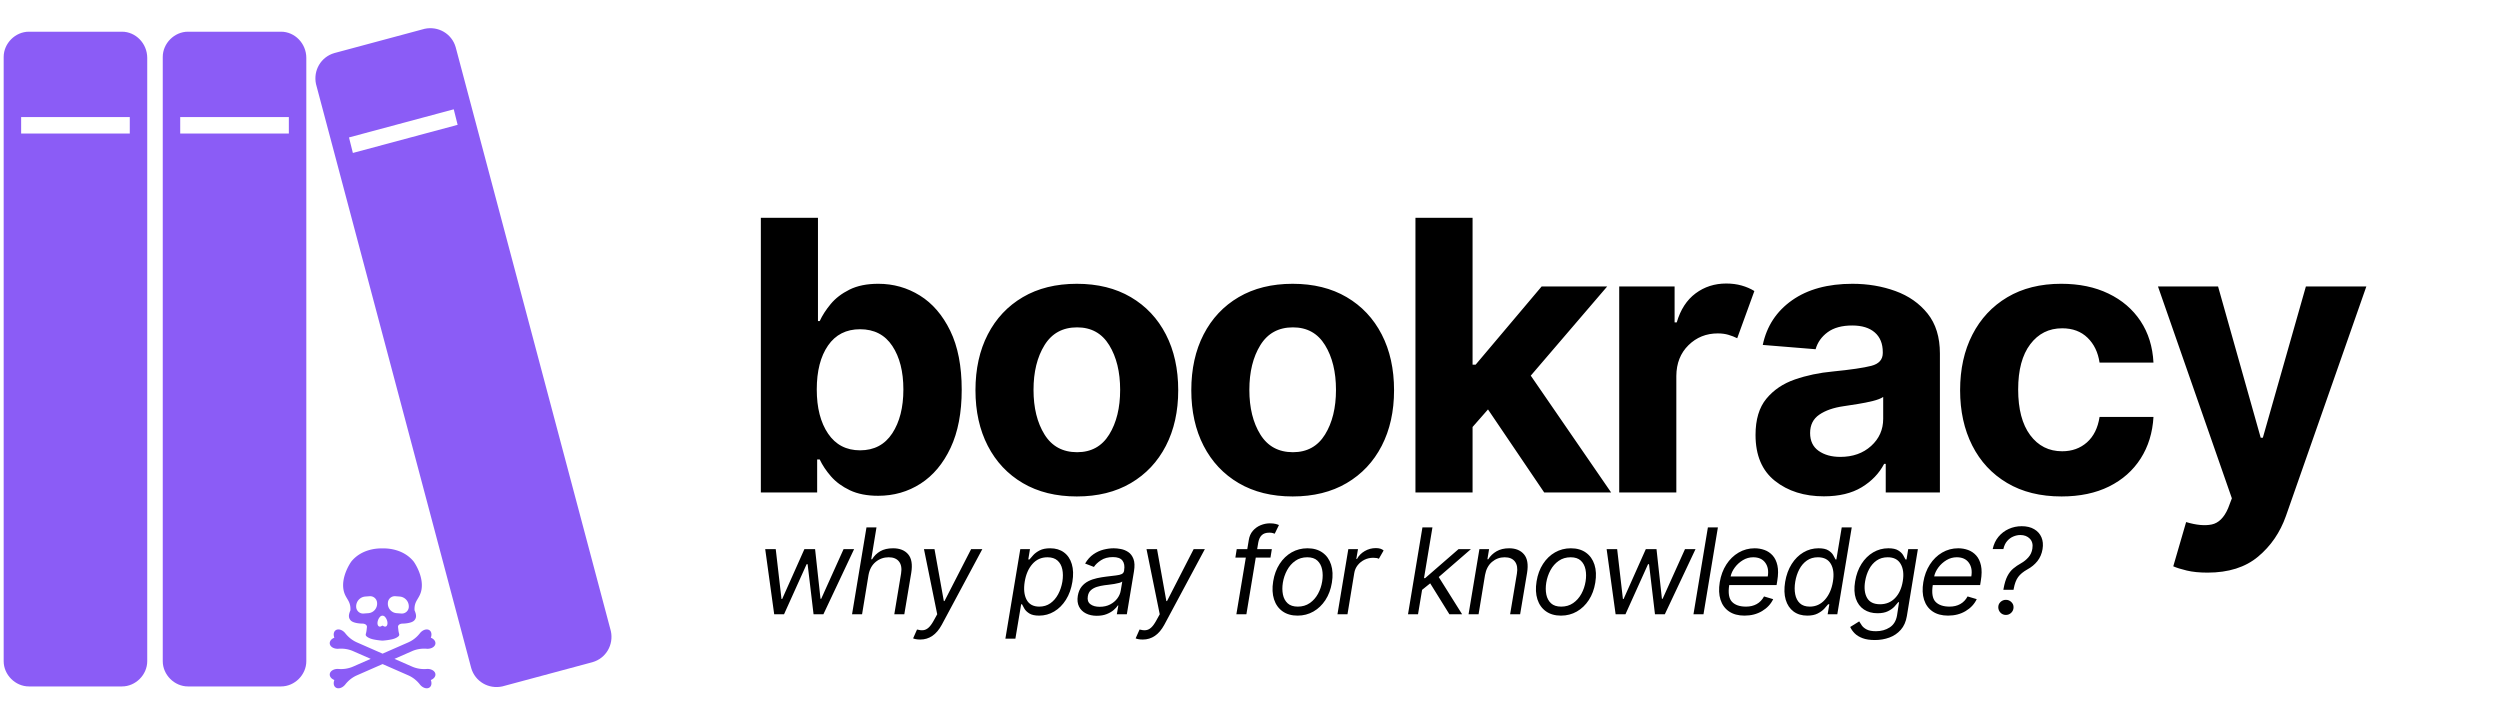 <svg width="2333.25" height="669" xmlns="http://www.w3.org/2000/svg" version="1.0"><defs><clipPath id="a"><path d="M307.56 511.8h98.85V643h-98.85zm0 0"/></clipPath></defs><g class="layer"><path d="M113.88 29.59H26.97c-12.67 0-23.54 10.86-23.54 23.54v563.98c0 12.68 10.87 23.54 23.54 23.54h86.91c12.67 0 23.53-10.86 23.53-23.54V54.04c0-13.59-10.86-24.45-23.53-24.45m7.24 95.05H19.73v-15.39h101.39zm141.22-95.05h-86.91c-12.67 0-23.53 10.86-23.53 23.54v563.98c0 12.68 10.86 23.54 23.53 23.54h86.91c12.68 0 23.54-10.86 23.54-23.54V54.04c0-13.59-10.86-24.45-23.54-24.45m7.24 95.05H168.19v-15.39h101.39zm300.55 464.41L425.29 44.07C421.67 31.4 409 24.16 396.32 26.88l-84.19 22.63c-12.67 3.62-19.92 16.29-17.2 28.97l144.84 544.97c3.62 12.68 16.3 19.92 28.97 17.2l84.19-22.63c12.68-3.62 19.92-16.3 17.2-28.97m-240.8-446.3-3.62-14.48 97.77-26.26 3.62 14.49zm0 0" fill="#8b5cf6"/><path d="M710.094 459.587v-256.31h53.31v96.37h1.63c2.41-5.26 5.83-10.55 10.25-15.89s10.27-9.83 17.53-13.45c7.26-3.63 16.23-5.45 26.91-5.45q21.15 0 38.79 10.95c11.76 7.3 21.21 18.28 28.35 32.92 7.13 14.64 10.7 32.97 10.7 55 0 21.44-3.46 39.52-10.39 54.25s-16.27 25.87-28.03 33.42-24.95 11.32-39.55 11.32c-10.34 0-19.12-1.72-26.34-5.13-7.22-3.43-13.11-7.74-17.66-12.95-4.54-5.22-8.06-10.5-10.56-15.83h-2.38v30.78zm52.19-96.11c0 17.11 3.52 30.85 10.56 41.23 7.05 10.39 17.01 15.58 29.86 15.58 13.09 0 23.1-5.27 30.03-15.83 6.93-10.55 10.39-24.21 10.39-40.98 0-16.69-3.44-30.22-10.33-40.61-6.88-10.39-16.91-15.59-30.09-15.59-12.94 0-22.91 5.07-29.92 15.22q-10.5 15.195-10.5 40.98m242.729 99.86c-19.44 0-36.24-4.15-50.38-12.45s-25.04-19.9-32.72-34.78c-7.68-14.9-11.51-32.19-11.51-51.88 0-19.86 3.83-37.24 11.51-52.12 7.68-14.9 18.58-26.5 32.72-34.8s30.94-12.45 50.38-12.45q29.16 0 50.37 12.45t32.73 34.8c7.68 14.88 11.52 32.26 11.52 52.12 0 19.69-3.84 36.98-11.52 51.88-7.68 14.88-18.59 26.48-32.73 34.78q-21.21 12.45-50.37 12.45m.25-41.3c13.18 0 23.17-5.5 29.96-16.51 6.8-11.01 10.21-24.9 10.21-41.67s-3.41-30.68-10.21-41.74c-6.79-11.06-16.78-16.59-29.96-16.59-13.43 0-23.57 5.53-30.41 16.59s-10.27 24.97-10.27 41.74 3.43 30.66 10.27 41.67 16.98 16.51 30.41 16.51m201.187 41.3c-19.44 0-36.24-4.15-50.38-12.45s-25.04-19.9-32.72-34.78c-7.68-14.9-11.51-32.19-11.51-51.88 0-19.86 3.83-37.24 11.51-52.12 7.68-14.9 18.58-26.5 32.72-34.8s30.94-12.45 50.38-12.45q29.16 0 50.37 12.45t32.73 34.8c7.68 14.88 11.52 32.26 11.52 52.12 0 19.69-3.84 36.98-11.52 51.88-7.68 14.88-18.59 26.48-32.73 34.78q-21.21 12.45-50.37 12.45m.25-41.3c13.18 0 23.17-5.5 29.96-16.51 6.8-11.01 10.21-24.9 10.21-41.67s-3.41-30.68-10.21-41.74c-6.79-11.06-16.78-16.59-29.96-16.59-13.43 0-23.57 5.53-30.41 16.59s-10.27 24.97-10.27 41.74 3.43 30.66 10.27 41.67 16.98 16.51 30.41 16.51m114.336 37.55v-256.31h53.31v137.04h2.88l61.58-72.96h61.18l-71.32 83.23 74.97 109h-62.46l-52.44-77.47-14.39 16.39v61.08zm190.174 0v-192.23h51.69v33.54h2q5.25-17.91 17.58-27.09c8.22-6.13 17.75-9.2 28.59-9.2 5.18 0 9.97.62 14.39 1.87 4.43 1.25 8.39 2.97 11.89 5.14l-16.01 44.05c-2.5-1.25-5.24-2.31-8.21-3.19-2.96-.87-6.27-1.31-9.93-1.31-10.78 0-19.89 3.67-27.36 11.01-7.46 7.34-11.23 16.89-11.32 28.66v108.75zm191.048 3.63c-18.35 0-33.58-4.8-45.68-14.4-12.1-9.59-18.14-23.89-18.14-42.92 0-14.35 3.37-25.61 10.12-33.79 6.76-8.18 15.63-14.16 26.59-17.96 10.98-3.8 22.81-6.28 35.49-7.45 16.69-1.66 28.62-3.41 35.8-5.25 7.17-1.83 10.76-5.84 10.76-12.02v-.75c0-7.92-2.48-14.05-7.45-18.39-4.96-4.34-11.99-6.51-21.08-6.51-9.59 0-17.23 2.09-22.91 6.26s-9.43 9.47-11.26 15.89l-49.31-4.01c3.67-17.52 12.78-31.41 27.34-41.67s33.36-15.39 56.39-15.39c14.27 0 27.62 2.25 40.05 6.76 12.42 4.5 22.45 11.53 30.09 21.08 7.63 9.55 11.45 21.96 11.45 37.23v129.66h-50.56v-26.66h-1.5c-4.67 8.93-11.65 16.21-20.97 21.85-9.3 5.62-21.04 8.44-35.22 8.44m15.27-36.8c11.68 0 21.27-3.4 28.78-10.19 7.51-6.8 11.27-15.25 11.27-25.34v-20.41c-2.09 1.42-5.32 2.67-9.71 3.77-4.37 1.08-9.04 2.02-14.01 2.81-4.96.79-9.4 1.48-13.33 2.06-9.34 1.34-16.88 3.97-22.59 7.89-5.72 3.92-8.57 9.63-8.57 17.14 0 7.35 2.65 12.89 7.94 16.64 5.3 3.75 12.04 5.63 20.22 5.63m206.444 36.92c-19.69 0-36.61-4.19-50.75-12.58-14.14-8.38-24.99-20.04-32.54-34.97s-11.32-32.12-11.32-51.56c0-19.69 3.81-36.99 11.45-51.87 7.63-14.9 18.5-26.54 32.59-34.93 14.1-8.38 30.88-12.57 50.32-12.57 16.76 0 31.47 3.04 44.1 9.14 12.65 6.08 22.62 14.63 29.93 25.65 7.3 11.01 11.32 23.95 12.07 38.8h-50.31c-1.42-9.59-5.15-17.33-11.2-23.22-6.06-5.88-13.96-8.83-23.72-8.83-12.34 0-22.27 4.97-29.78 14.91-7.51 9.93-11.27 23.98-11.27 42.17 0 18.36 3.74 32.56 11.21 42.61s17.41 15.08 29.84 15.08c9.18 0 16.89-2.77 23.16-8.31 6.25-5.56 10.18-13.46 11.76-23.72h50.31c-.83 14.68-4.82 27.61-11.95 38.79-7.14 11.18-16.96 19.88-29.48 26.1-12.51 6.2-27.32 9.31-44.42 9.31m136.355 71.09q-11.385 0-19.47-1.95c-5.37-1.29-9.56-2.6-12.56-3.94l12-41.29c9.44 2.83 17.38 3.58 23.85 2.25 6.46-1.34 11.57-6.39 15.32-15.14l3.52-9.27-68.97-197.73h56.08l39.8 141.17h2l40.17-141.17h56.43l-75.07 214.26c-5.43 15.35-14.09 27.98-25.99 37.91-11.88 9.94-27.59 14.9-47.11 14.9M722.556 573.29l-8.39-60.8h9.83l5.37 46.55h.64l20.74-46.55h9.97l5.06 46.39h.64l20.89-46.39h9.83l-28.66 60.8h-9.19l-5.54-46.7h-.94l-21.06 46.7zm88.024-36.58-6.01 36.58h-9.35l13.46-81.06h9.34l-4.9 29.76h.78c1.9-3.16 4.44-5.67 7.62-7.51 3.18-1.85 7.18-2.77 12.02-2.77 6.17 0 10.86 1.87 14.04 5.6 3.2 3.73 4.16 9.51 2.89 17.35l-6.48 38.63h-9.34l6.32-38c.79-4.82.15-8.55-1.92-11.2-2.07-2.66-5.29-3.99-9.64-3.99-4.58 0-8.63 1.45-12.14 4.33-3.51 2.89-5.74 6.98-6.69 12.28m48.275 60.17c-1.58 0-2.98-.12-4.21-.37-1.22-.25-2.04-.5-2.44-.74l3.65-8.23c2.16.58 4.1.79 5.81.61 1.72-.17 3.35-.94 4.9-2.31 1.57-1.38 3.16-3.56 4.8-6.53l3.33-6.02-12.36-60.8h9.83l8.7 48.46h.63l24.86-48.46h10.45l-37.85 70.61c-4.98 9.19-11.68 13.78-20.1 13.78m0 0"/><g transform="translate(911.41 573.29)" fill="#fff"/><path d="m938.323 596.09 13.92-83.6h9.03l-1.58 9.66h1.1c.85-1.05 2.03-2.4 3.53-4.05s3.51-3.13 6.04-4.44q3.81-1.95 9.75-1.95c5.12 0 9.41 1.28 12.88 3.85 3.47 2.55 5.91 6.18 7.31 10.87 1.42 4.7 1.6 10.24.55 16.63-1.06 6.43-3.06 12.01-6.03 16.71-2.97 4.72-6.62 8.36-10.94 10.93-4.31 2.57-9 3.86-14.06 3.86-3.91 0-6.92-.66-9.05-1.96-2.12-1.31-3.68-2.8-4.67-4.47s-1.75-3.07-2.27-4.18h-.79l-5.38 32.14zm18.04-53.19c-1.11 6.89-.53 12.48 1.75 16.8 2.29 4.31 6.25 6.46 11.86 6.46 3.91 0 7.34-1.03 10.29-3.1s5.38-4.87 7.28-8.4c1.9-3.51 3.22-7.44 3.97-11.76.68-4.28.66-8.14-.07-11.58-.72-3.44-2.22-6.17-4.51-8.19-2.28-2.02-5.41-3.03-9.36-3.03-5.7 0-10.39 2.1-14.05 6.3-3.67 4.19-6.05 9.69-7.16 16.5m67.284 31.81q-5.79 0-10.14-2.19c-2.9-1.46-5.05-3.59-6.45-6.37s-1.78-6.15-1.15-10.11c.61-3.49 1.78-6.32 3.52-8.5 1.75-2.18 3.87-3.89 6.36-5.14s5.18-2.18 8.06-2.8c2.9-.62 5.78-1.11 8.66-1.45 3.75-.48 6.8-.85 9.14-1.11 2.35-.27 4.12-.71 5.31-1.31s1.91-1.65 2.17-3.13v-.31c.64-3.88.12-6.91-1.54-9.09q-2.49-3.27-8.91-3.27c-4.43 0-8.14.98-11.12 2.94-2.99 1.95-5.19 4.03-6.61 6.25l-8.22-3.16c2.15-3.69 4.74-6.58 7.75-8.65 3-2.07 6.16-3.52 9.45-4.35 3.3-.83 6.48-1.25 9.55-1.25 1.94 0 4.14.23 6.59.69 2.46.46 4.76 1.4 6.91 2.83s3.78 3.58 4.87 6.45c1.1 2.88 1.26 6.73.47 11.56l-6.66 40.05h-9.34l1.42-8.23h-.47c-.84 1.32-2.13 2.74-3.86 4.25-1.73 1.5-3.9 2.77-6.53 3.82-2.62 1.05-5.7 1.58-9.23 1.58m2.69-8.39c3.69 0 6.93-.72 9.72-2.17 2.78-1.45 5.01-3.32 6.71-5.61 1.71-2.3 2.77-4.72 3.19-7.25l1.44-8.55c-.48.47-1.42.9-2.83 1.28-1.4.39-2.97.72-4.72 1s-3.45.51-5.11.71l-3.97.48c-2.48.33-4.84.84-7.07 1.53-2.23.7-4.11 1.75-5.63 3.13-1.51 1.38-2.45 3.26-2.81 5.64-.56 3.25.22 5.7 2.33 7.34 2.11 1.65 5.03 2.47 8.75 2.47m40.197 30.56c-1.58 0-2.98-.12-4.21-.37-1.22-.25-2.04-.5-2.44-.74l3.65-8.23c2.16.58 4.1.79 5.81.61 1.72-.17 3.35-.94 4.9-2.31 1.57-1.38 3.16-3.56 4.8-6.53l3.33-6.02-12.36-60.8h9.83l8.7 48.46h.63l24.86-48.46h10.45l-37.85 70.61c-4.98 9.19-11.68 13.78-20.1 13.78m0 0"/><g transform="translate(1119.09 573.29)" fill="#fff"/><path d="m1187.003 512.49-1.27 7.92h-13.73l-8.75 52.88h-9.35l8.83-52.88h-9.76l1.26-7.92h9.85l1.39-8.39c.53-3.47 1.8-6.38 3.81-8.7 2.02-2.32 4.44-4.06 7.25-5.22s5.66-1.75 8.56-1.75c2.3 0 4.15.19 5.53.56 1.39.37 2.39.71 3.02 1.03l-3.95 8.07c-.47-.16-1.1-.35-1.88-.6-.78-.24-1.84-.36-3.19-.36-3.08 0-5.43.78-7.04 2.35-1.61 1.55-2.69 3.83-3.25 6.84l-1.02 6.17zm24.058 62.07c-5.6 0-10.28-1.34-14.03-4-3.77-2.67-6.43-6.4-7.99-11.21-1.55-4.8-1.81-10.39-.78-16.78 1-6.22 3-11.64 6.02-16.28 3-4.63 6.74-8.22 11.2-10.77 4.46-2.53 9.38-3.81 14.76-3.81 5.6 0 10.28 1.34 14.05 4.02s6.43 6.42 7.99 11.23 1.81 10.44.76 16.88q-1.515 9.27-6.03 16.17c-3 4.6-6.73 8.18-11.19 10.73s-9.38 3.82-14.76 3.82m.15-8.4c4.27 0 7.99-1.09 11.16-3.28 3.16-2.18 5.73-5.07 7.7-8.65 1.97-3.6 3.28-7.48 3.94-11.66.63-3.96.61-7.64-.08-11.06s-2.15-6.17-4.39-8.27c-2.24-2.09-5.4-3.14-9.47-3.14-4.27 0-7.99 1.11-11.15 3.33-3.17 2.21-5.73 5.12-7.69 8.73-1.95 3.62-3.27 7.51-3.95 11.68-.63 3.96-.61 7.63.07 11.03.69 3.38 2.15 6.12 4.39 8.19 2.25 2.07 5.41 3.1 9.47 3.1m37.039 7.13 10.13-60.8h9.03l-1.58 9.19h.63c1.58-3.01 3.97-5.45 7.19-7.33 3.2-1.87 6.67-2.81 10.39-2.81 3.21 0 5.64.74 7.28 2.22l-4.44 7.76c-1.11-.63-2.84-.95-5.22-.95q-4.44 0-8.22 1.86c-2.52 1.24-4.62 2.93-6.31 5.06-1.69 2.14-2.76 4.58-3.2 7.33l-6.33 38.47zm0 0"/><g transform="translate(1283.391 573.29)" fill="#fff"/><path d="m1314.094 573.29 13.46-81.06h9.34l-7.87 47.34h1.06l31.19-27.08h11.56l-30.05 26.05 21.81 34.75h-11.87l-17.92-28.86-7.56 6.06-3.8 22.8zm71.871-36.58-6.01 36.58h-9.35l10.13-60.8h9.03l-1.58 9.5h.78c1.91-3.08 4.48-5.56 7.72-7.45 3.25-1.88 7.17-2.83 11.75-2.83 6.1 0 10.74 1.89 13.92 5.66s4.13 9.54 2.86 17.29l-6.48 38.63h-9.34l6.34-38c.79-4.75.18-8.47-1.84-11.16-2.03-2.68-5.22-4.03-9.57-4.03-4.51 0-8.46 1.45-11.86 4.33-3.38 2.89-5.55 6.98-6.5 12.28m70.922 37.85c-5.6 0-10.28-1.34-14.03-4-3.77-2.67-6.43-6.4-7.99-11.21-1.55-4.8-1.81-10.39-.78-16.78 1-6.22 3-11.64 6.02-16.28 3-4.63 6.74-8.22 11.2-10.77 4.46-2.53 9.38-3.81 14.76-3.81 5.6 0 10.28 1.34 14.05 4.02s6.43 6.42 7.99 11.23 1.81 10.44.76 16.88q-1.515 9.27-6.03 16.17c-3 4.6-6.73 8.18-11.19 10.73s-9.38 3.82-14.76 3.82m.15-8.4c4.27 0 7.99-1.09 11.16-3.28 3.16-2.18 5.73-5.07 7.7-8.65 1.97-3.6 3.28-7.48 3.94-11.66.63-3.96.61-7.64-.08-11.06s-2.15-6.17-4.39-8.27c-2.24-2.09-5.4-3.14-9.47-3.14-4.27 0-7.99 1.11-11.15 3.33-3.17 2.21-5.73 5.12-7.69 8.73-1.95 3.62-3.27 7.51-3.95 11.68-.63 3.96-.61 7.63.07 11.03.69 3.38 2.15 6.12 4.39 8.19 2.25 2.07 5.41 3.1 9.47 3.1m50.809 7.13-8.39-60.8h9.83l5.37 46.55h.64l20.74-46.55h9.97l5.06 46.39h.64l20.89-46.39h9.83l-28.66 60.8h-9.19l-5.54-46.7h-.94l-21.06 46.7zm95.463-81.06-13.45 81.06h-9.35l13.46-81.06zm24.844 82.33c-5.83 0-10.65-1.3-14.45-3.9-3.79-2.6-6.45-6.24-7.95-10.92s-1.74-10.14-.71-16.37 3.07-11.72 6.13-16.49c3.06-4.75 6.87-8.47 11.44-11.15s9.58-4.02 15.04-4.02c3.17 0 6.21.53 9.14 1.58s5.46 2.76 7.6 5.12c2.14 2.37 3.64 5.49 4.48 9.36.85 3.88.79 8.66-.15 14.33l-.65 3.96h-44.2c-1.14 7.44-.26 12.66 2.61 15.64 2.88 2.98 7.24 4.46 13.09 4.46 3.75 0 7.06-.78 9.93-2.37 2.86-1.58 5.14-3.96 6.86-7.13l8.54 2.54c-2.18 4.59-5.65 8.3-10.37 11.12-4.72 2.83-10.18 4.24-16.38 4.24m-12.98-36.57h34.67c.89-5.14.13-9.41-2.31-12.79-2.44-3.4-6.21-5.1-11.3-5.1-3.41 0-6.59.89-9.56 2.67-2.97 1.79-5.48 4.05-7.53 6.79s-3.37 5.55-3.97 8.43m71.554 36.57c-5.1 0-9.37-1.29-12.83-3.86-3.45-2.57-5.88-6.21-7.3-10.93-1.4-4.7-1.58-10.28-.53-16.71 1.08-6.39 3.11-11.93 6.08-16.63 2.97-4.69 6.61-8.32 10.94-10.87 4.32-2.57 9.04-3.85 14.17-3.85 3.96 0 6.98.65 9.08 1.95 2.1 1.31 3.63 2.79 4.58 4.44.94 1.65 1.67 3 2.17 4.05h.79l4.99-29.92h9.34l-13.47 81.06h-9.01l1.58-9.34h-1.11c-.87 1.11-2.08 2.51-3.64 4.18s-3.61 3.16-6.16 4.47c-2.54 1.3-5.77 1.96-9.67 1.96m2.29-8.4c5.63 0 10.35-2.15 14.18-6.46 3.82-4.32 6.3-9.91 7.43-16.8q1.71-10.215-1.86-16.5c-2.37-4.2-6.43-6.3-12.15-6.3-3.93 0-7.35 1.01-10.25 3.03q-4.35 3.03-7.08 8.19c-1.82 3.44-3.09 7.3-3.8 11.58-.72 4.32-.73 8.25-.04 11.76.68 3.53 2.14 6.33 4.37 8.4s5.3 3.1 9.2 3.1m60.709 31.19c-4.53 0-8.33-.57-11.39-1.72-3.06-1.14-5.53-2.65-7.38-4.51-1.84-1.86-3.24-3.84-4.18-5.95l8.39-5.22c.63 1.1 1.45 2.37 2.45 3.81q1.5 2.16 4.56 3.75c2.05 1.07 4.94 1.61 8.66 1.61 4.88 0 9.16-1.19 12.83-3.56q5.49-3.57 6.81-11.16l1.89-12.34h-.8c-.84 1.1-2.01 2.46-3.51 4.09-1.5 1.62-3.53 3.06-6.07 4.31-2.53 1.25-5.77 1.88-9.73 1.88-4.93 0-9.15-1.16-12.66-3.49-3.51-2.32-6.02-5.69-7.54-10.12-1.51-4.44-1.75-9.82-.69-16.16 1.03-6.22 3.02-11.64 5.95-16.28 2.95-4.63 6.58-8.22 10.91-10.77 4.32-2.53 9.05-3.81 14.17-3.81 3.96 0 7 .65 9.13 1.95 2.12 1.31 3.67 2.79 4.64 4.44s1.72 3 2.22 4.05h.95l1.58-9.66h9.03l-10.3 62.53c-.87 5.23-2.75 9.49-5.66 12.77-2.9 3.29-6.46 5.71-10.68 7.25s-8.75 2.31-13.58 2.31m4.91-33.4c5.59 0 10.25-1.91 13.96-5.72 3.73-3.82 6.15-9.08 7.25-15.82 1.09-6.56.43-11.92-1.98-16.07-2.4-4.16-6.43-6.24-12.11-6.24-3.98 0-7.42 1.01-10.31 3.02-2.89 2-5.23 4.69-7.02 8.06-1.79 3.38-3.03 7.12-3.72 11.23-1.06 6.34-.48 11.51 1.75 15.52s6.29 6.02 12.18 6.02m63.474 10.61c-5.83 0-10.65-1.3-14.45-3.9-3.79-2.6-6.45-6.24-7.95-10.92s-1.74-10.14-.71-16.37 3.07-11.72 6.13-16.49c3.06-4.75 6.87-8.47 11.44-11.15s9.58-4.02 15.04-4.02c3.17 0 6.21.53 9.14 1.58s5.46 2.76 7.6 5.12c2.14 2.37 3.64 5.49 4.48 9.36.85 3.88.79 8.66-.15 14.33l-.65 3.96h-44.2c-1.14 7.44-.26 12.66 2.61 15.64 2.88 2.98 7.24 4.46 13.09 4.46 3.75 0 7.06-.78 9.93-2.37 2.86-1.58 5.14-3.96 6.86-7.13l8.54 2.54c-2.18 4.59-5.65 8.3-10.37 11.12-4.72 2.83-10.18 4.24-16.38 4.24m-12.98-36.57h34.67c.89-5.14.13-9.41-2.31-12.79-2.44-3.4-6.21-5.1-11.3-5.1-3.41 0-6.59.89-9.56 2.67-2.97 1.79-5.48 4.05-7.53 6.79s-3.37 5.55-3.97 8.43m64.583 12.5.16-.95c.87-4.93 2.06-8.85 3.57-11.78 1.52-2.94 3.35-5.31 5.5-7.11 2.16-1.81 4.62-3.49 7.39-5.02 2.54-1.42 4.79-3.25 6.77-5.5 1.98-2.23 3.21-4.94 3.69-8.11.63-3.87-.16-6.95-2.36-9.23-2.2-2.29-5.17-3.44-8.89-3.44-2.16 0-4.33.46-6.5 1.36-2.18.9-4.11 2.31-5.78 4.24-1.68 1.91-2.86 4.43-3.55 7.54h-9.97c.95-4.47 2.74-8.31 5.39-11.5 2.66-3.19 5.86-5.64 9.63-7.33 3.75-1.69 7.78-2.54 12.06-2.54 4.63 0 8.52.93 11.65 2.78 3.15 1.84 5.41 4.37 6.79 7.59 1.37 3.22 1.71 6.89 1.03 11-.72 4.36-2.33 8.1-4.82 11.24-2.49 3.12-5.63 5.71-9.43 7.76-3.81 2.14-6.65 4.5-8.53 7.07q-2.835 3.855-4.14 10.98l-.16.95zm2.37 23.44c-2 0-3.68-.69-5.03-2.08-1.34-1.38-2.04-3.06-2.09-5.04-.02-1.98.67-3.64 2.09-4.97 1.43-1.34 3.1-2 5.03-2 1.96 0 3.65.68 5.07 2.06 1.42 1.37 2.11 3 2.06 4.91-.02 1.98-.73 3.66-2.11 5.04-1.39 1.39-3.06 2.08-5.02 2.08m0 0"/><g clip-path="url(#a)"><path d="M406.38 629.27c.17 2.27-1.61 4.35-4.3 5.39 1.05 2.69.72 5.41-1.05 6.82-2.39 1.89-6.48.7-9.14-2.65-.01-.02-.02-.03-.03-.05-2.88-3.66-6.57-6.62-10.84-8.49l-23.96-10.51-23.95 10.51c-4.27 1.87-7.96 4.82-10.84 8.49-.01.02-.02.03-.04.05-2.66 3.35-6.75 4.54-9.13 2.65-1.78-1.41-2.1-4.13-1.05-6.82-2.69-1.04-4.47-3.12-4.3-5.39.22-3.03 3.86-5.23 8.14-4.92h.05c4.65.37 9.32-.35 13.59-2.22l16.45-7.22-16.45-7.21c-4.27-1.87-8.94-2.59-13.59-2.22h-.05c-4.28.31-7.92-1.89-8.14-4.93-.17-2.26 1.61-4.34 4.3-5.39-1.05-2.68-.73-5.4 1.05-6.81 2.38-1.89 6.47-.7 9.13 2.65.02.02.03.03.04.05 2.88 3.66 6.57 6.61 10.84 8.49l23.95 10.51 23.96-10.51c4.27-1.87 7.96-4.82 10.84-8.49.01-.01.02-.03.03-.05 2.66-3.35 6.75-4.54 9.14-2.65 1.77 1.41 2.1 4.13 1.05 6.82 2.69 1.04 4.47 3.13 4.3 5.38-.22 3.04-3.87 5.24-8.14 4.93h-.06c-4.64-.37-9.31.35-13.58 2.22l-16.45 7.22 16.45 7.21c4.27 1.87 8.94 2.59 13.58 2.23.02-.01.04-.01.06-.01 4.27-.31 7.92 1.89 8.14 4.92m-79.33-59.81c-.01.15-.05.3-.1.43-1.99 4.54-1.54 7.04.33 9.11 2.54 2.83 9.92 3 10.93 3h.23c1.7.09 3.26.73 3.87 2.11.34.77 0 2.08-.11 3.41-.33 3.86-1.39 4.52-.56 5.85.33.53 2.22 2.32 6.43 3.28 2.07.47 5.27.99 8.79 1.24h.03v.01c.03 0 .06 0 .08-.01.03 0 .06.01.09.01v-.01h.03c3.52-.25 6.72-.77 8.79-1.24 4.21-.96 6.1-2.75 6.42-3.28.84-1.33-.23-1.99-.55-5.85-.11-1.33-.46-2.64-.12-3.41.61-1.38 2.18-2.02 3.88-2.11h.23c1.01 0 8.39-.18 10.93-3 1.87-2.07 2.31-4.57.33-9.11-.05-.13-.09-.28-.11-.43-.48-9.18 4.95-10.61 6.46-19.05 2.27-12.64-6.69-25.62-7.45-26.54-9.28-11.23-23.29-12.07-27.79-12.05-.38 0-.75.01-1.13.01s-.76-.01-1.14-.01c-4.49-.02-18.5.82-27.79 12.05-.76.92-9.72 13.9-7.45 26.54 1.51 8.45 6.93 9.87 6.45 19.05m34.96-6.71.03-.33c.26-3.57 3.38-6.24 6.95-5.98l4.01.31c4.86.36 8.55 4.41 8.55 9.21 0 .23 0 .46-.02.7-.27 3.55-3.37 6.21-6.92 5.95l-4.41-.34c-4.89-.36-8.56-4.63-8.19-9.52m-8.97 15.5c.47-1.09 1.09-2.02 1.77-2.71.01 0 .01-.01.02-.02.59-.59 1.37-.9 2.15-.92.78.02 1.55.33 2.14.92l.02.02c.68.69 1.31 1.62 1.77 2.71 1.22 2.85.88 5.73-.74 6.42-.77.32-1.69.1-2.58-.52a1.06 1.06 0 0 0-.53-.21v-.01h-.17v.01c-.18.02-.37.09-.53.21-.89.62-1.81.84-2.57.52-1.63-.7-1.96-3.57-.75-6.42m-12.09-21.5 4.01-.3a6.487 6.487 0 0 1 6.96 5.98l.03.33c.36 4.88-3.31 9.15-8.19 9.52l-4.42.33c-3.55.27-6.64-2.4-6.91-5.95-.02-.23-.03-.47-.03-.7 0-4.8 3.69-8.85 8.55-9.21m0 0" fill="#8b5cf6"/></g></g></svg>